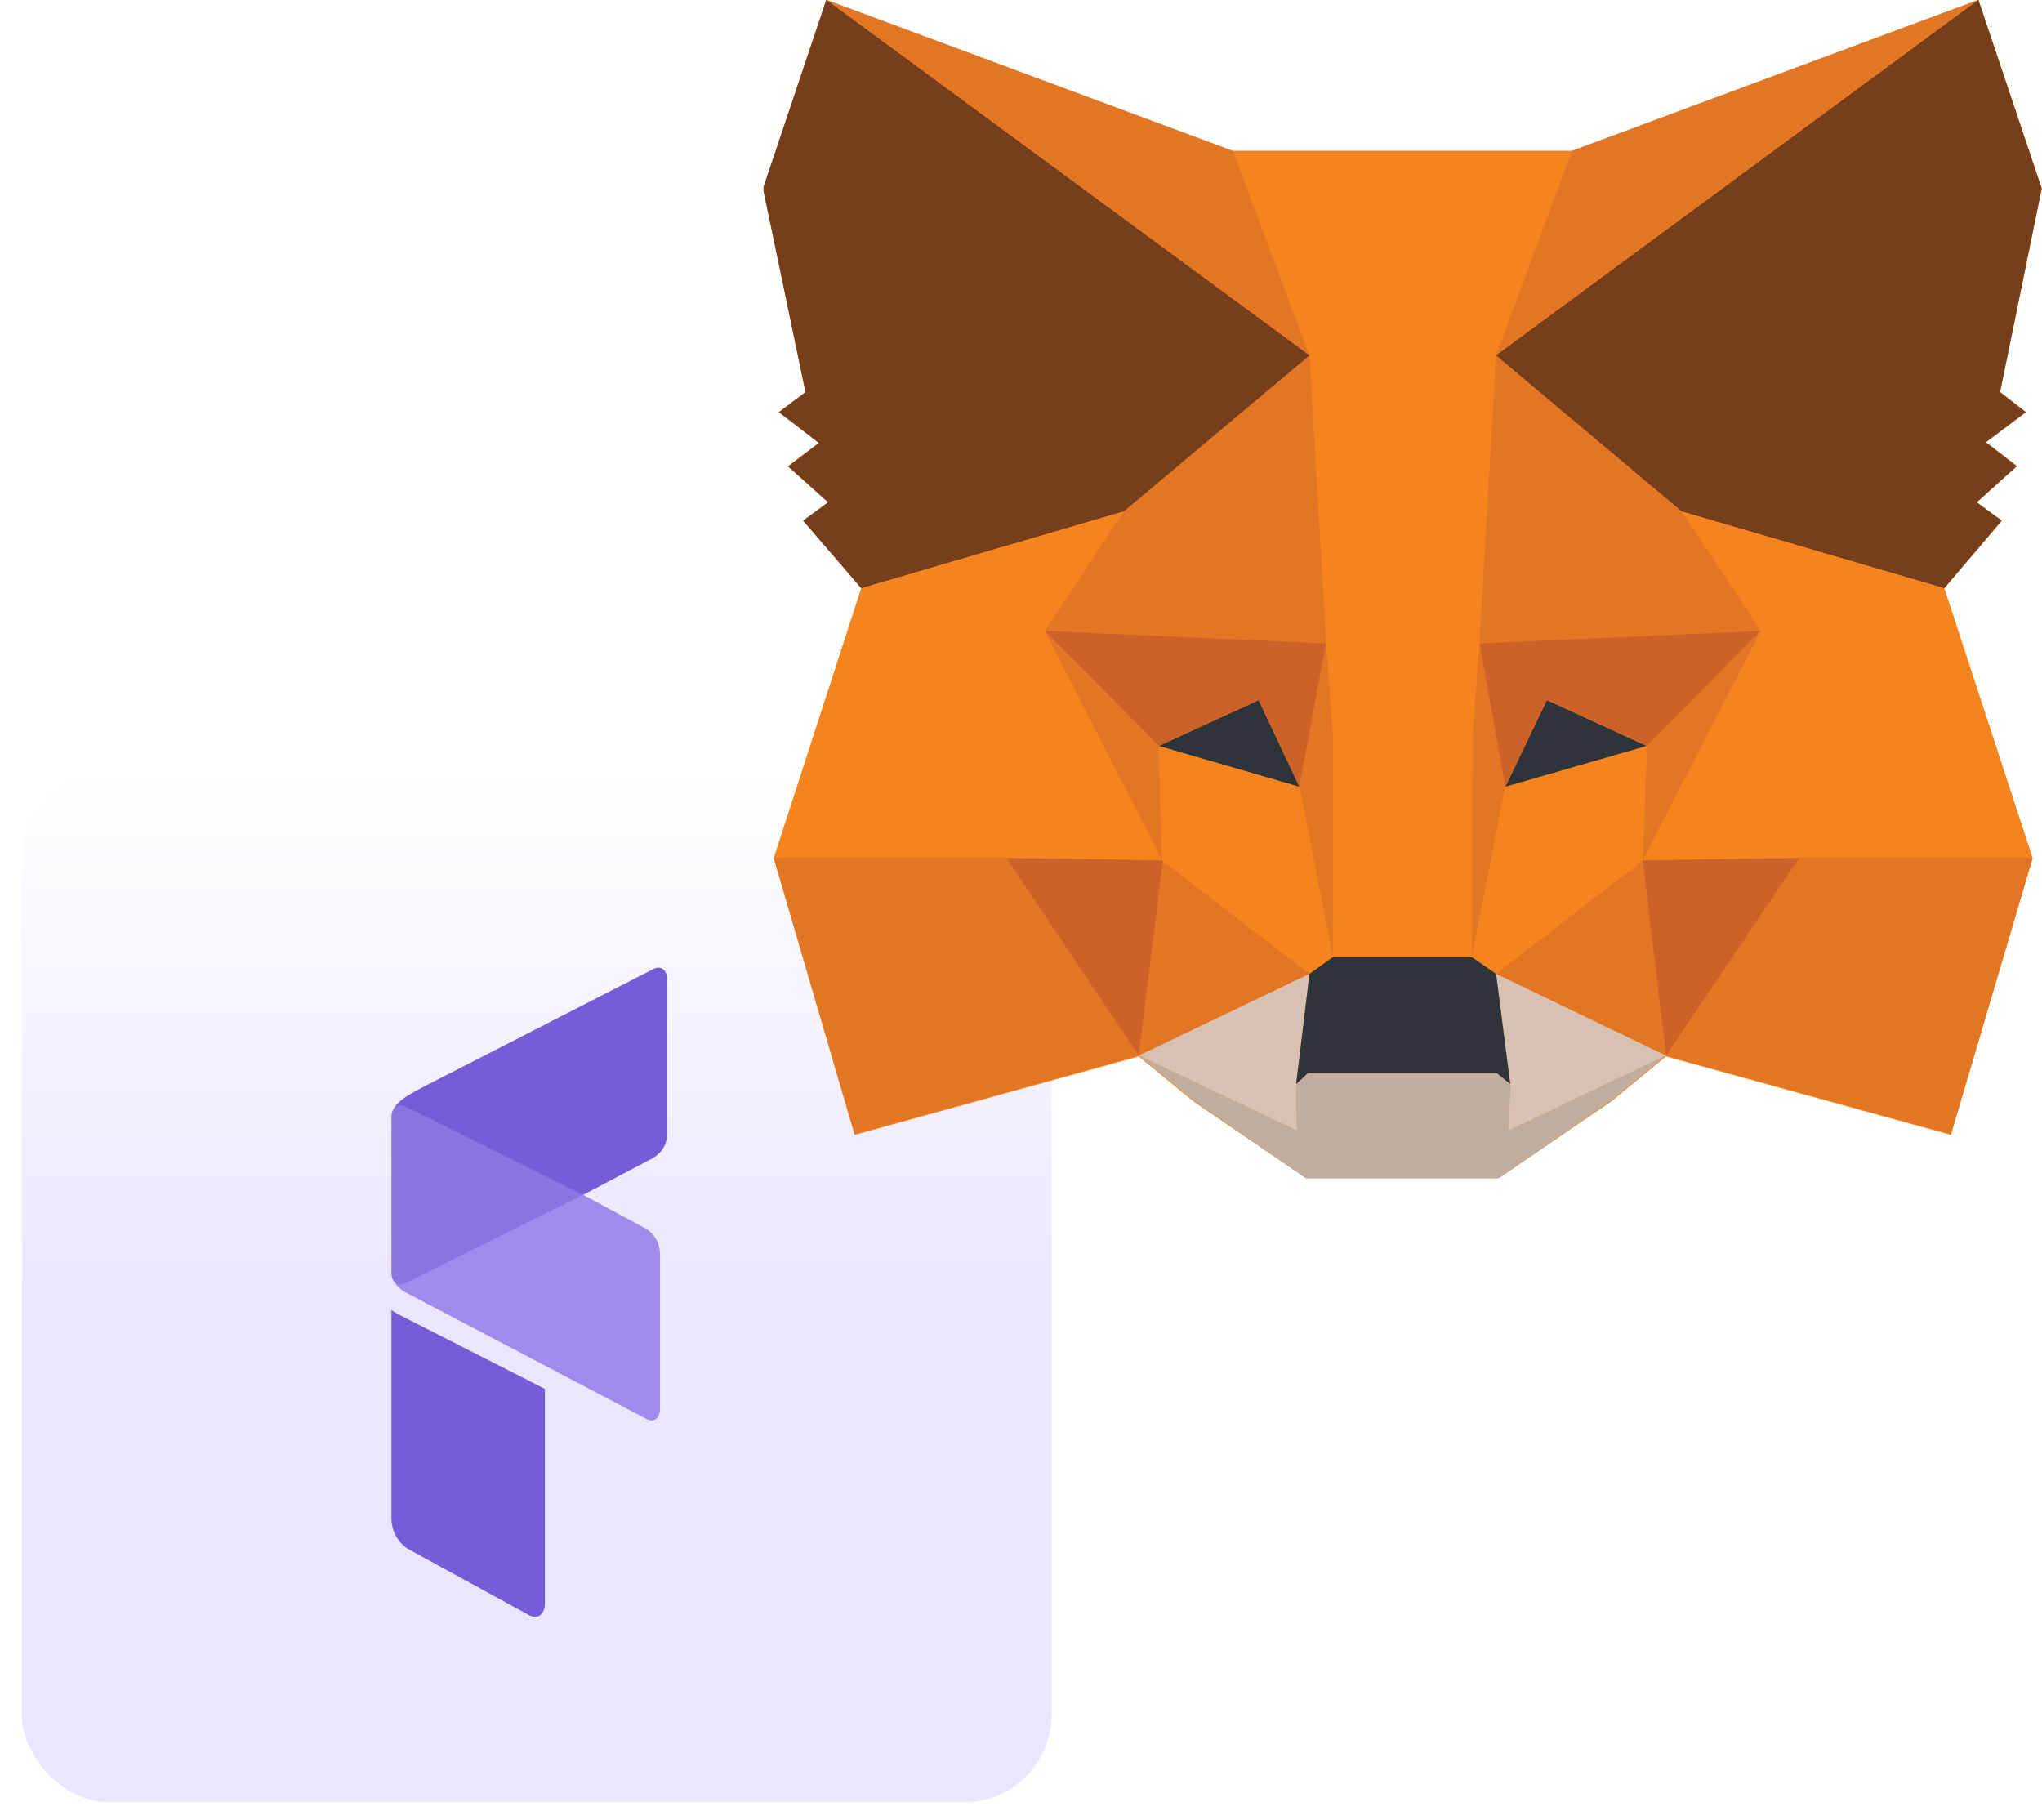 <svg width="468" height="417" viewBox="0 0 468 417" fill="none" xmlns="http://www.w3.org/2000/svg">
    <g filter="url(#filter0_df_41_442)">
        <rect x="5" y="173" width="236" height="236" rx="20" fill="url(#paint0_linear_41_442)"/>
        <g clip-path="url(#clip0_41_442)">
            <path fill-rule="evenodd" clip-rule="evenodd" d="M124.882 314.283V363.367C124.882 365.975 123.241 367.221 121.216 366.117L93.397 350.893C91.149 349.38 89.776 346.86 89.713 344.153V296.183C90.124 296.512 90.552 296.797 91.007 297.046L124.882 314.283Z" fill="#765CD6"/>
            <path fill-rule="evenodd" clip-rule="evenodd" d="M89.781 252.222V255.153C89.762 254.083 89.762 253.111 89.781 252.222Z" fill="#765CD6"/>
            <path fill-rule="evenodd" clip-rule="evenodd" d="M152.879 220.425V256.132C152.833 258.392 151.642 260.135 149.736 261.343L133.455 269.931L132.265 270.283L92.375 250.22C92.32 250.184 92.266 250.156 92.21 250.129C92.064 250.055 91.917 250.01 91.771 249.964C91.67 249.946 91.569 249.918 91.478 249.909C91.386 249.891 91.294 249.891 91.203 249.891C90.928 249.9 90.662 249.964 90.415 250.074C90.332 250.12 90.25 250.156 90.177 250.211C90.177 250.211 90.177 250.22 90.158 250.22L90.131 250.248C91.285 248.152 93.53 246.944 96.874 245.151L149.736 218.073C151.459 217.195 152.879 218.211 152.879 220.425Z" fill="#765CD6"/>
            <path fill-rule="evenodd" clip-rule="evenodd" d="M151.258 283.226V318.826C151.258 321.036 149.877 322.066 148.202 321.19L92.413 291.88C91.148 291.067 90.212 289.844 89.713 288.438C89.758 288.511 89.794 288.584 89.847 288.648C89.883 288.694 89.918 288.74 89.963 288.785C89.972 288.803 89.981 288.813 89.999 288.831C90.034 288.867 90.07 288.913 90.114 288.95C90.159 289.004 90.212 289.041 90.266 289.086C90.346 289.141 90.417 289.196 90.506 289.233C91.032 289.515 91.7 289.497 92.413 289.123L131.21 268.749L133.631 269.807L148.202 277.658C150.064 278.872 151.214 280.962 151.258 283.226Z" fill="#A08AEE"/>
            <path fill-rule="evenodd" clip-rule="evenodd" d="M133.674 269.819L92.95 290.02C92.201 290.391 91.5 290.41 90.948 290.129C90.855 290.093 90.78 290.038 90.695 289.984C90.639 289.939 90.583 289.903 90.537 289.848C90.49 289.812 90.452 289.767 90.415 289.731C90.396 289.713 90.387 289.703 90.377 289.685C90.331 289.64 90.293 289.595 90.256 289.55C90.2 289.486 90.162 289.414 90.116 289.342C89.863 288.907 89.713 288.346 89.713 287.694V251.934C89.713 250.866 90.078 250.07 90.658 249.644C90.667 249.635 90.677 249.626 90.686 249.626C90.686 249.626 90.695 249.608 90.705 249.608C90.78 249.554 90.864 249.517 90.948 249.472C91.201 249.364 91.472 249.3 91.752 249.291C91.846 249.291 91.939 249.291 92.033 249.309C92.126 249.318 92.229 249.346 92.332 249.364C92.482 249.409 92.632 249.454 92.781 249.527C92.837 249.554 92.894 249.581 92.95 249.617L133.674 269.819Z" fill="#8B73E2"/>
        </g>
    </g>
    <g clip-path="url(#clip1_41_442)">
        <path d="M445.597 134.809L458.77 119.316L453.042 115.108L462.207 106.692L455.143 101.337L464.307 94.451L458.388 89.861L467.934 43.191L453.424 -0.035M453.424 -0.035L360.256 34.584H282.553L189.385 -0.035L174.875 43.191L184.612 89.861L178.502 94.451L187.857 101.337L180.793 106.692L189.958 115.108L184.23 119.316L197.403 134.809L177.357 196.78L195.876 260.089L260.979 242.11L273.58 252.439L299.354 270.035H343.456L369.229 252.439L381.83 242.11L447.124 260.089L465.834 196.78L445.597 134.809" fill="#F5841F"/>
        <path d="M453.424 -0.035L339.064 84.314L360.256 34.584L453.424 -0.035Z" fill="#E27625"/>
        <path d="M189.385 -0.035L302.79 85.079L282.553 34.584L189.385 -0.035Z" fill="#E27625"/>
        <path d="M412.377 195.632L381.83 241.919L447.124 259.898L465.834 196.588L412.377 195.632Z" fill="#E27625"/>
        <path d="M177.357 196.588L195.876 259.898L260.979 241.919L230.623 195.632L177.357 196.588Z" fill="#E27625"/>
        <path d="M257.542 117.212L239.405 144.563L303.936 147.432L301.835 78.193L257.542 117.212Z" fill="#E27625"/>
        <path d="M385.458 117.212L340.401 77.428L339.064 147.432L403.595 144.563L385.458 117.212Z" fill="#E27625"/>
        <path d="M260.979 241.919L300.117 223.175L266.325 197.162L260.979 241.919Z" fill="#E27625"/>
        <path d="M342.883 223.175L381.83 241.919L376.484 197.162L342.883 223.175Z" fill="#E27625"/>
        <path d="M381.83 241.919L342.883 223.175L346.128 248.422L345.747 259.133L381.83 241.919Z" fill="#D7C1B3"/>
        <path d="M260.979 241.919L297.253 259.133L297.063 248.422L300.117 223.175L260.979 241.919Z" fill="#D7C1B3"/>
        <path d="M297.826 180.33L265.561 170.958L288.471 160.439L297.826 180.33Z" fill="#2F343B"/>
        <path d="M344.983 180.33L354.529 160.439L377.439 170.958L344.983 180.33Z" fill="#2F343B"/>
        <path d="M260.979 241.919L266.707 195.632L230.623 196.588L260.979 241.919Z" fill="#CC6228"/>
        <path d="M376.293 195.632L381.83 241.919L412.377 196.588L376.293 195.632Z" fill="#CC6228"/>
        <path d="M403.595 144.563L339.064 147.432L344.983 180.331L354.529 160.439L377.439 170.958L403.595 144.563Z" fill="#CC6228"/>
        <path d="M265.561 170.958L288.471 160.439L297.826 180.331L303.936 147.432L239.405 144.563L265.561 170.958Z" fill="#CC6228"/>
        <path d="M239.405 144.563L266.325 197.162L265.561 170.958L239.405 144.563Z" fill="#E27625"/>
        <path d="M377.439 170.958L376.484 197.162L403.595 144.563L377.439 170.958Z" fill="#E27625"/>
        <path d="M303.936 147.432L297.826 180.331L305.463 219.349L307.181 168.089L303.936 147.432Z" fill="#E27625"/>
        <path d="M339.064 147.432L335.819 167.898L337.346 219.349L344.983 180.331L339.064 147.432Z" fill="#E27625"/>
        <path d="M344.983 180.331L337.346 219.349L342.883 223.175L376.484 197.162L377.439 170.958L344.983 180.331Z" fill="#F5841F"/>
        <path d="M265.561 170.958L266.325 197.162L300.117 223.175L305.463 219.349L297.826 180.331L265.561 170.958Z" fill="#F5841F"/>
        <path d="M345.747 259.133L346.128 248.422L343.074 245.936H299.735L297.063 248.422L297.253 259.133L260.979 241.919L273.58 252.247L299.354 270.035H343.456L369.229 252.247L381.83 241.919L345.747 259.133Z" fill="#C0AD9E"/>
        <path d="M342.883 223.175L337.346 219.349H305.463L300.117 223.175L297.062 248.422L299.735 245.936H343.074L346.128 248.422L342.883 223.175Z" fill="#2F343B"/>
        <path d="M458.388 89.861L467.934 43.191L453.424 -0.035L342.883 81.445L385.458 117.212L445.597 134.809L458.77 119.316L453.042 115.108L462.207 106.884L455.143 101.337L464.307 94.451L458.388 89.861Z" fill="#763E1A"/>
        <path d="M174.875 43.191L184.612 89.861L178.502 94.451L187.667 101.528L180.603 106.884L189.767 115.108L184.039 119.316L197.403 134.809L257.542 117.212L300.117 81.445L189.385 -0.035L174.875 43.191Z" fill="#763E1A"/>
        <path d="M445.597 134.809L385.458 117.212L403.595 144.563L376.484 197.162L412.377 196.588H465.834L445.597 134.809Z" fill="#F5841F"/>
        <path d="M257.542 117.212L197.403 134.809L177.357 196.588H230.623L266.325 197.162L239.405 144.563L257.542 117.212Z" fill="#F5841F"/>
        <path d="M339.064 147.432L342.883 81.445L360.256 34.584H282.553L300.117 81.445L303.936 147.432L305.463 168.089V219.349H337.346L337.537 168.089L339.064 147.432Z" fill="#F5841F"/>
    </g>
    <defs>
        <filter id="filter0_df_41_442" x="0" y="168" width="246" height="249" filterUnits="userSpaceOnUse" color-interpolation-filters="sRGB">
            <feFlood flood-opacity="0" result="BackgroundImageFix"/>
            <feColorMatrix in="SourceAlpha" type="matrix" values="0 0 0 0 0 0 0 0 0 0 0 0 0 0 0 0 0 0 127 0" result="hardAlpha"/>
            <feOffset dy="4"/>
            <feGaussianBlur stdDeviation="2"/>
            <feComposite in2="hardAlpha" operator="out"/>
            <feColorMatrix type="matrix" values="0 0 0 0 0 0 0 0 0 0 0 0 0 0 0 0 0 0 0.25 0"/>
            <feBlend mode="normal" in2="BackgroundImageFix" result="effect1_dropShadow_41_442"/>
            <feBlend mode="normal" in="SourceGraphic" in2="effect1_dropShadow_41_442" result="shape"/>
            <feGaussianBlur stdDeviation="2.5" result="effect2_foregroundBlur_41_442"/>
        </filter>
        <linearGradient id="paint0_linear_41_442" x1="123.944" y1="173" x2="123.944" y2="291.944" gradientUnits="userSpaceOnUse">
            <stop stop-color="white"/>
            <stop offset="1" stop-color="#EBE6FF"/>
        </linearGradient>
        <clipPath id="clip0_41_442">
            <rect width="67.26" height="149.467" fill="white" transform="translate(89.567 217.053)"/>
        </clipPath>
        <clipPath id="clip1_41_442">
            <rect width="293" height="270" fill="white" transform="translate(175)"/>
        </clipPath>
    </defs>
</svg>
